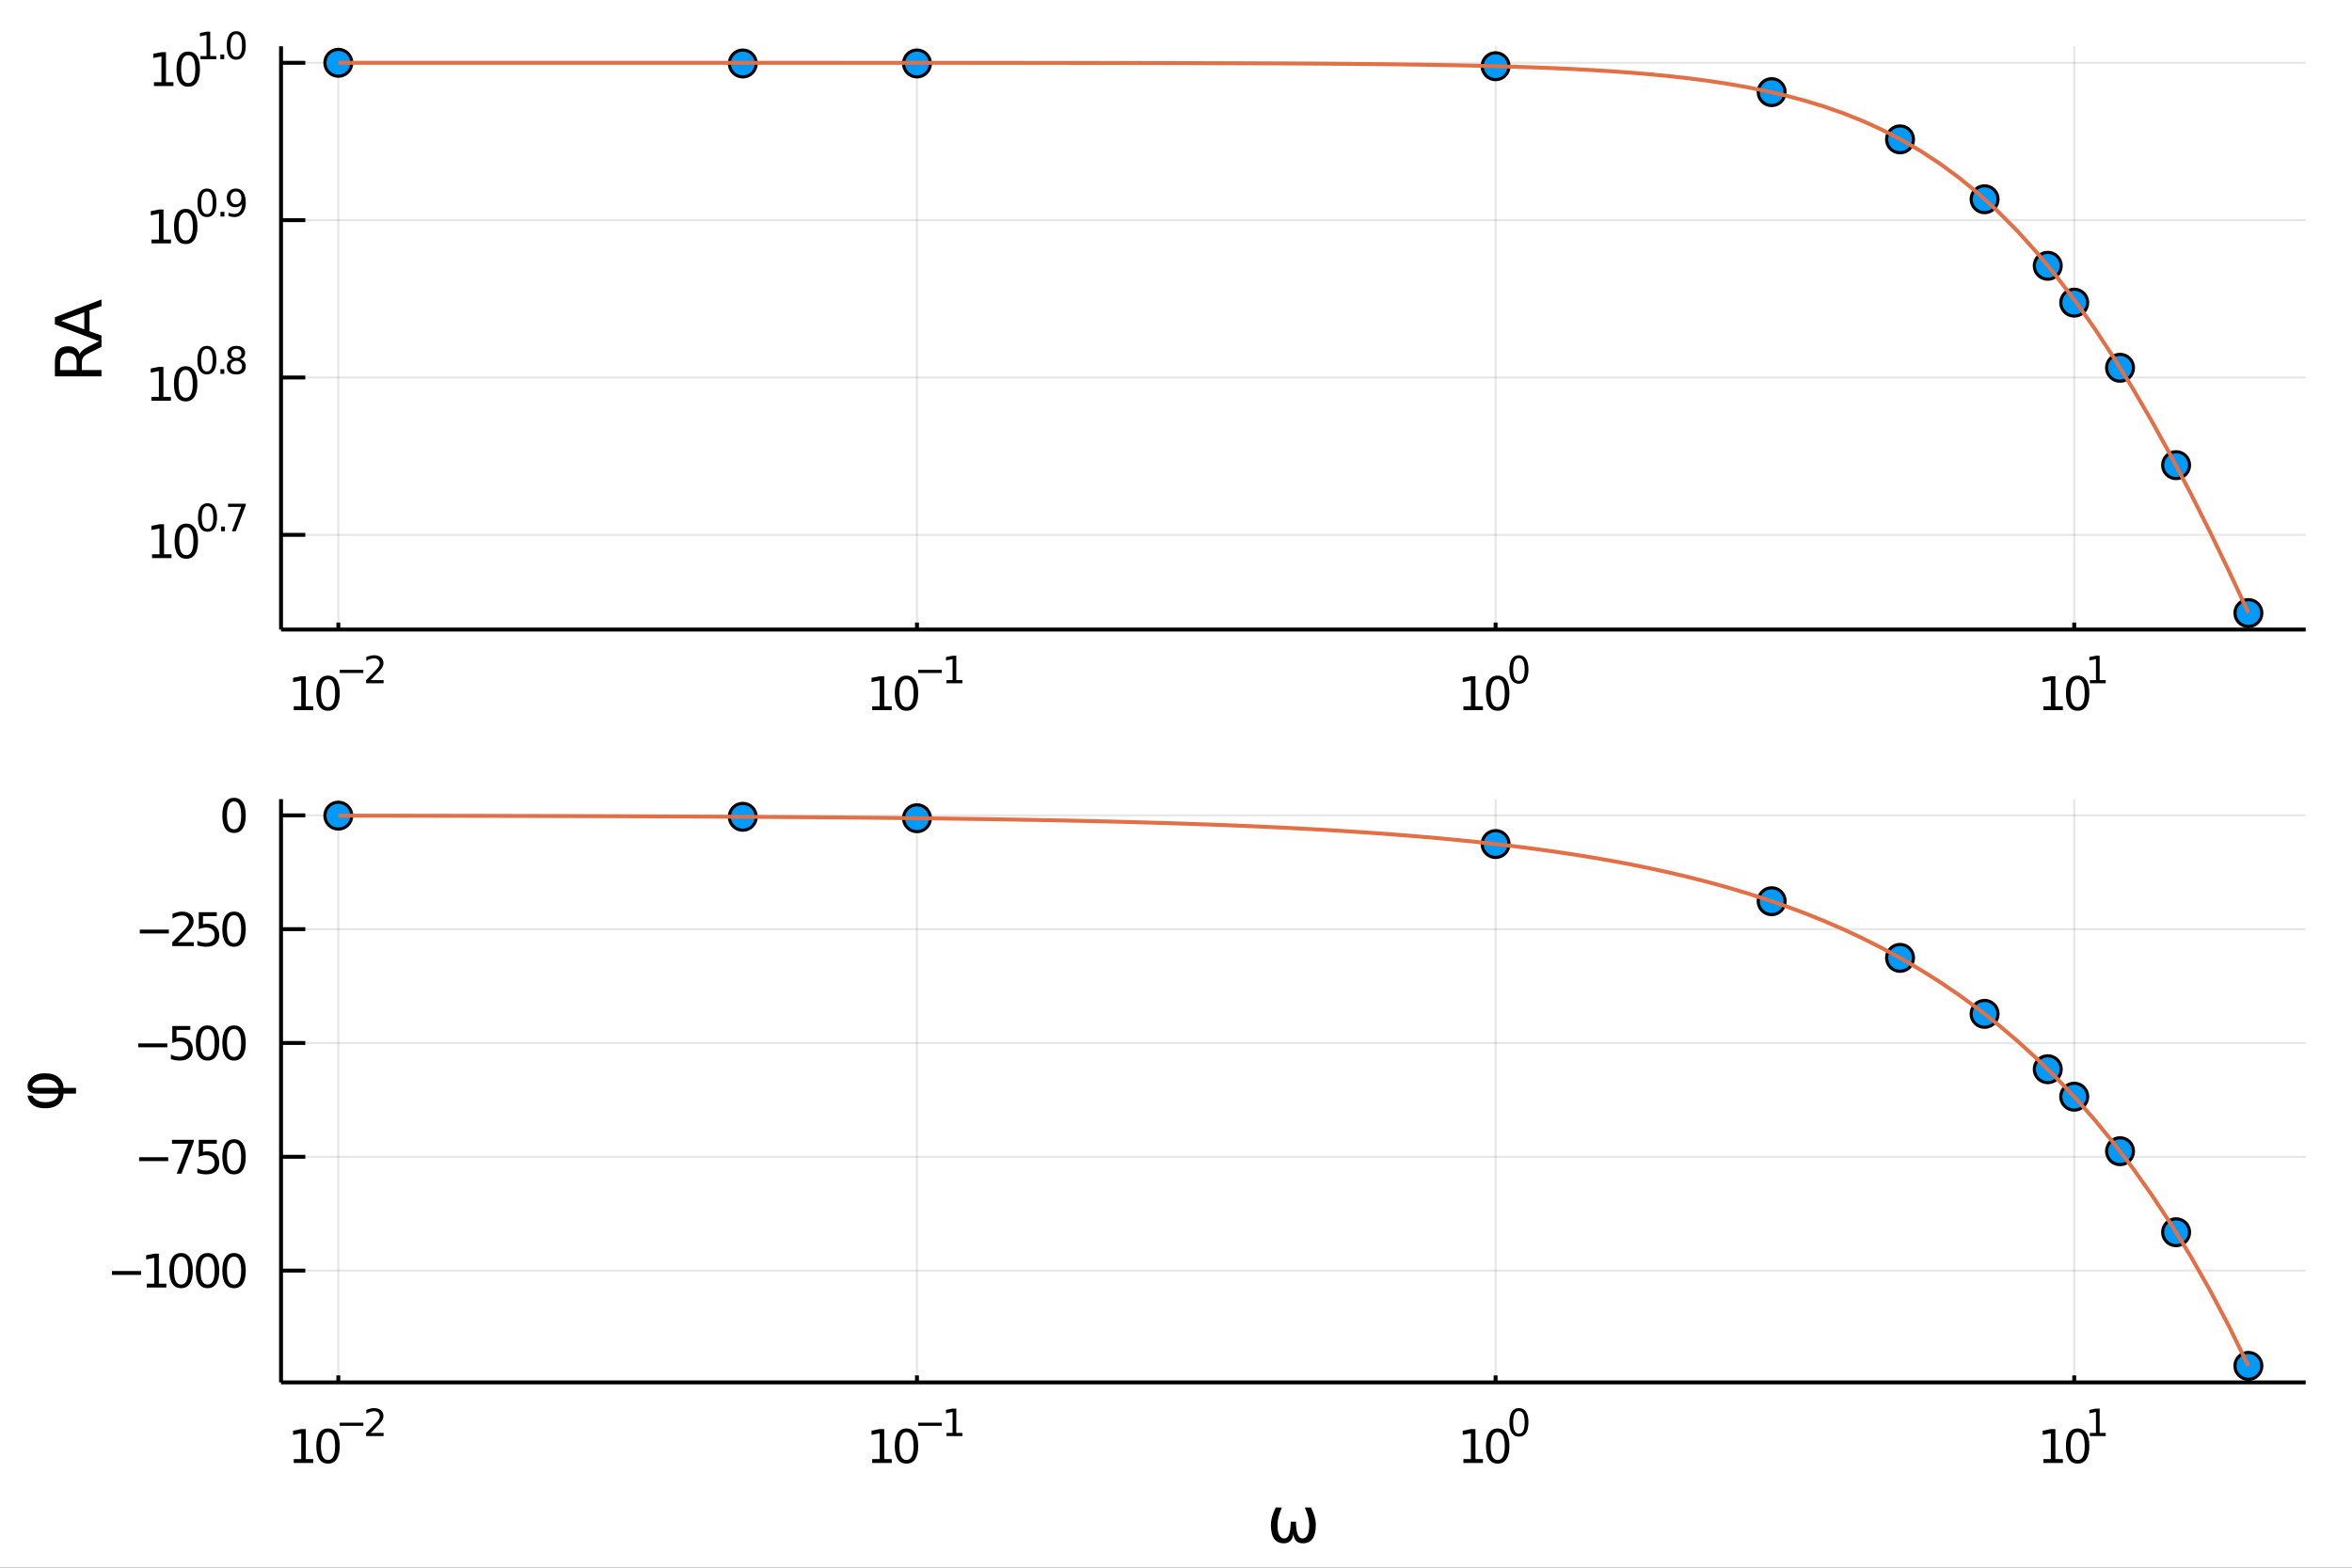 <?xml version="1.0" encoding="utf-8"?>
<svg xmlns="http://www.w3.org/2000/svg" xmlns:xlink="http://www.w3.org/1999/xlink" width="525" height="350" viewBox="0 0 2100 1400">
<rect x="0" y="0" width="2100" height="1400" fill="#333333" stroke="none"/>
<defs>
  <clipPath id="clip880">
    <rect x="0" y="0" width="2100" height="1400"/>
  </clipPath>
</defs>
<path clip-path="url(#clip880)" d="
M0 1400 L2100 1400 L2100 0 L0 0  Z
  " fill="#ffffff" fill-rule="evenodd" fill-opacity="1"/>
<defs>
  <clipPath id="clip881">
    <rect x="420" y="0" width="1471" height="1400"/>
  </clipPath>
</defs>
<path clip-path="url(#clip880)" d="
M250.919 562.214 L2058.66 562.214 L2058.66 41.339 L250.919 41.339  Z
  " fill="#ffffff" fill-rule="evenodd" fill-opacity="1"/>
<defs>
  <clipPath id="clip882">
    <rect x="250" y="41" width="1809" height="522"/>
  </clipPath>
</defs>
<polyline clip-path="url(#clip882)" style="stroke:#000000; stroke-width:1.75; stroke-opacity:0.1; fill:none" points="
  302.081,562.214 302.081,41.339 
  "/>
<polyline clip-path="url(#clip882)" style="stroke:#000000; stroke-width:1.75; stroke-opacity:0.1; fill:none" points="
  818.713,562.214 818.713,41.339 
  "/>
<polyline clip-path="url(#clip882)" style="stroke:#000000; stroke-width:1.75; stroke-opacity:0.1; fill:none" points="
  1335.35,562.214 1335.35,41.339 
  "/>
<polyline clip-path="url(#clip882)" style="stroke:#000000; stroke-width:1.75; stroke-opacity:0.1; fill:none" points="
  1851.98,562.214 1851.98,41.339 
  "/>
<polyline clip-path="url(#clip880)" style="stroke:#000000; stroke-width:3.5; stroke-opacity:1; fill:none" points="
  250.919,562.214 2058.66,562.214 
  "/>
<polyline clip-path="url(#clip880)" style="stroke:#000000; stroke-width:3.5; stroke-opacity:1; fill:none" points="
  302.081,562.214 302.081,555.964 
  "/>
<polyline clip-path="url(#clip880)" style="stroke:#000000; stroke-width:3.5; stroke-opacity:1; fill:none" points="
  818.713,562.214 818.713,555.964 
  "/>
<polyline clip-path="url(#clip880)" style="stroke:#000000; stroke-width:3.5; stroke-opacity:1; fill:none" points="
  1335.35,562.214 1335.35,555.964 
  "/>
<polyline clip-path="url(#clip880)" style="stroke:#000000; stroke-width:3.5; stroke-opacity:1; fill:none" points="
  1851.98,562.214 1851.98,555.964 
  "/>
<path clip-path="url(#clip880)" d="M 0 0 M262.263 630.702 L268.947 630.702 L268.947 607.632 L261.676 609.091 L261.676 605.364 L268.907 603.906 L272.998 603.906 L272.998 630.702 L279.682 630.702 L279.682 634.146 L262.263 634.146 L262.263 630.702 Z" fill="#000000" fill-rule="evenodd" fill-opacity="1" /><path clip-path="url(#clip880)" d="M 0 0 M292.868 606.599 Q289.708 606.599 288.108 609.719 Q286.528 612.818 286.528 619.056 Q286.528 625.274 288.108 628.393 Q289.708 631.492 292.868 631.492 Q296.048 631.492 297.628 628.393 Q299.228 625.274 299.228 619.056 Q299.228 612.818 297.628 609.719 Q296.048 606.599 292.868 606.599 M292.868 603.359 Q297.952 603.359 300.625 607.389 Q303.319 611.4 303.319 619.056 Q303.319 626.692 300.625 630.723 Q297.952 634.733 292.868 634.733 Q287.784 634.733 285.09 630.723 Q282.416 626.692 282.416 619.056 Q282.416 611.4 285.09 607.389 Q287.784 603.359 292.868 603.359 Z" fill="#000000" fill-rule="evenodd" fill-opacity="1" /><path clip-path="url(#clip880)" d="M 0 0 M303.319 598.197 L324.417 598.197 L324.417 600.995 L303.319 600.995 L303.319 598.197 Z" fill="#000000" fill-rule="evenodd" fill-opacity="1" /><path clip-path="url(#clip880)" d="M 0 0 M330.884 607.364 L342.486 607.364 L342.486 610.162 L326.885 610.162 L326.885 607.364 Q328.778 605.406 332.036 602.114 Q335.311 598.806 336.15 597.852 Q337.747 596.058 338.372 594.824 Q339.014 593.573 339.014 592.372 Q339.014 590.413 337.632 589.179 Q336.266 587.945 334.06 587.945 Q332.497 587.945 330.753 588.488 Q329.025 589.031 327.05 590.134 L327.05 586.776 Q329.058 585.97 330.802 585.559 Q332.546 585.147 333.995 585.147 Q337.813 585.147 340.084 587.056 Q342.355 588.965 342.355 592.158 Q342.355 593.672 341.779 595.038 Q341.219 596.387 339.722 598.23 Q339.31 598.708 337.105 600.995 Q334.9 603.266 330.884 607.364 Z" fill="#000000" fill-rule="evenodd" fill-opacity="1" /><path clip-path="url(#clip880)" d="M 0 0 M778.764 630.702 L785.448 630.702 L785.448 607.632 L778.176 609.091 L778.176 605.364 L785.407 603.906 L789.498 603.906 L789.498 630.702 L796.182 630.702 L796.182 634.146 L778.764 634.146 L778.764 630.702 Z" fill="#000000" fill-rule="evenodd" fill-opacity="1" /><path clip-path="url(#clip880)" d="M 0 0 M809.368 606.599 Q806.208 606.599 804.608 609.719 Q803.029 612.818 803.029 619.056 Q803.029 625.274 804.608 628.393 Q806.208 631.492 809.368 631.492 Q812.548 631.492 814.128 628.393 Q815.728 625.274 815.728 619.056 Q815.728 612.818 814.128 609.719 Q812.548 606.599 809.368 606.599 M809.368 603.359 Q814.452 603.359 817.126 607.389 Q819.82 611.4 819.82 619.056 Q819.82 626.692 817.126 630.723 Q814.452 634.733 809.368 634.733 Q804.284 634.733 801.59 630.723 Q798.917 626.692 798.917 619.056 Q798.917 611.4 801.59 607.389 Q804.284 603.359 809.368 603.359 Z" fill="#000000" fill-rule="evenodd" fill-opacity="1" /><path clip-path="url(#clip880)" d="M 0 0 M819.82 598.197 L840.917 598.197 L840.917 600.995 L819.82 600.995 L819.82 598.197 Z" fill="#000000" fill-rule="evenodd" fill-opacity="1" /><path clip-path="url(#clip880)" d="M 0 0 M845.097 607.364 L850.528 607.364 L850.528 588.62 L844.62 589.804 L844.62 586.776 L850.495 585.592 L853.819 585.592 L853.819 607.364 L859.25 607.364 L859.25 610.162 L845.097 610.162 L845.097 607.364 Z" fill="#000000" fill-rule="evenodd" fill-opacity="1" /><path clip-path="url(#clip880)" d="M 0 0 M1306.62 630.702 L1313.3 630.702 L1313.3 607.632 L1306.03 609.091 L1306.03 605.364 L1313.26 603.906 L1317.35 603.906 L1317.35 630.702 L1324.04 630.702 L1324.04 634.146 L1306.62 634.146 L1306.62 630.702 Z" fill="#000000" fill-rule="evenodd" fill-opacity="1" /><path clip-path="url(#clip880)" d="M 0 0 M1337.22 606.599 Q1334.06 606.599 1332.46 609.719 Q1330.88 612.818 1330.88 619.056 Q1330.88 625.274 1332.46 628.393 Q1334.06 631.492 1337.22 631.492 Q1340.4 631.492 1341.98 628.393 Q1343.58 625.274 1343.58 619.056 Q1343.58 612.818 1341.98 609.719 Q1340.4 606.599 1337.22 606.599 M1337.22 603.359 Q1342.31 603.359 1344.98 607.389 Q1347.68 611.4 1347.68 619.056 Q1347.68 626.692 1344.98 630.723 Q1342.31 634.733 1337.22 634.733 Q1332.14 634.733 1329.45 630.723 Q1326.77 626.692 1326.77 619.056 Q1326.77 611.4 1329.45 607.389 Q1332.14 603.359 1337.22 603.359 Z" fill="#000000" fill-rule="evenodd" fill-opacity="1" /><path clip-path="url(#clip880)" d="M 0 0 M1356.17 587.78 Q1353.6 587.78 1352.3 590.315 Q1351.02 592.833 1351.02 597.901 Q1351.02 602.953 1352.3 605.488 Q1353.6 608.006 1356.17 608.006 Q1358.75 608.006 1360.03 605.488 Q1361.33 602.953 1361.33 597.901 Q1361.33 592.833 1360.03 590.315 Q1358.75 587.78 1356.17 587.78 M1356.17 585.147 Q1360.3 585.147 1362.47 588.422 Q1364.66 591.681 1364.66 597.901 Q1364.66 604.105 1362.47 607.38 Q1360.3 610.639 1356.17 610.639 Q1352.04 610.639 1349.85 607.38 Q1347.68 604.105 1347.68 597.901 Q1347.68 591.681 1349.85 588.422 Q1352.04 585.147 1356.17 585.147 Z" fill="#000000" fill-rule="evenodd" fill-opacity="1" /><path clip-path="url(#clip880)" d="M 0 0 M1824.43 630.702 L1831.11 630.702 L1831.11 607.632 L1823.84 609.091 L1823.84 605.364 L1831.07 603.906 L1835.16 603.906 L1835.16 630.702 L1841.85 630.702 L1841.85 634.146 L1824.43 634.146 L1824.43 630.702 Z" fill="#000000" fill-rule="evenodd" fill-opacity="1" /><path clip-path="url(#clip880)" d="M 0 0 M1855.03 606.599 Q1851.87 606.599 1850.27 609.719 Q1848.69 612.818 1848.69 619.056 Q1848.69 625.274 1850.27 628.393 Q1851.87 631.492 1855.03 631.492 Q1858.21 631.492 1859.79 628.393 Q1861.39 625.274 1861.39 619.056 Q1861.39 612.818 1859.79 609.719 Q1858.21 606.599 1855.03 606.599 M1855.03 603.359 Q1860.12 603.359 1862.79 607.389 Q1865.48 611.4 1865.48 619.056 Q1865.48 626.692 1862.79 630.723 Q1860.12 634.733 1855.03 634.733 Q1849.95 634.733 1847.25 630.723 Q1844.58 626.692 1844.58 619.056 Q1844.58 611.4 1847.25 607.389 Q1849.95 603.359 1855.03 603.359 Z" fill="#000000" fill-rule="evenodd" fill-opacity="1" /><path clip-path="url(#clip880)" d="M 0 0 M1865.96 607.364 L1871.39 607.364 L1871.39 588.62 L1865.48 589.804 L1865.48 586.776 L1871.36 585.592 L1874.68 585.592 L1874.68 607.364 L1880.11 607.364 L1880.11 610.162 L1865.96 610.162 L1865.96 607.364 Z" fill="#000000" fill-rule="evenodd" fill-opacity="1" /><polyline clip-path="url(#clip882)" style="stroke:#000000; stroke-width:1.75; stroke-opacity:0.1; fill:none" points="
  250.919,477.644 2058.66,477.644 
  "/>
<polyline clip-path="url(#clip882)" style="stroke:#000000; stroke-width:1.75; stroke-opacity:0.1; fill:none" points="
  250.919,337.123 2058.66,337.123 
  "/>
<polyline clip-path="url(#clip882)" style="stroke:#000000; stroke-width:1.75; stroke-opacity:0.1; fill:none" points="
  250.919,196.602 2058.66,196.602 
  "/>
<polyline clip-path="url(#clip882)" style="stroke:#000000; stroke-width:1.75; stroke-opacity:0.1; fill:none" points="
  250.919,56.08 2058.66,56.08 
  "/>
<polyline clip-path="url(#clip880)" style="stroke:#000000; stroke-width:3.5; stroke-opacity:1; fill:none" points="
  250.919,562.214 250.919,41.339 
  "/>
<polyline clip-path="url(#clip880)" style="stroke:#000000; stroke-width:3.5; stroke-opacity:1; fill:none" points="
  250.919,477.644 272.611,477.644 
  "/>
<polyline clip-path="url(#clip880)" style="stroke:#000000; stroke-width:3.5; stroke-opacity:1; fill:none" points="
  250.919,337.123 272.611,337.123 
  "/>
<polyline clip-path="url(#clip880)" style="stroke:#000000; stroke-width:3.5; stroke-opacity:1; fill:none" points="
  250.919,196.602 272.611,196.602 
  "/>
<polyline clip-path="url(#clip880)" style="stroke:#000000; stroke-width:3.5; stroke-opacity:1; fill:none" points="
  250.919,56.08 272.611,56.08 
  "/>
<path clip-path="url(#clip880)" d="M 0 0 M135.74 494.962 L142.424 494.962 L142.424 471.893 L135.152 473.351 L135.152 469.624 L142.383 468.166 L146.474 468.166 L146.474 494.962 L153.158 494.962 L153.158 498.406 L135.74 498.406 L135.74 494.962 Z" fill="#000000" fill-rule="evenodd" fill-opacity="1" /><path clip-path="url(#clip880)" d="M 0 0 M166.344 470.86 Q163.184 470.86 161.584 473.979 Q160.004 477.078 160.004 483.316 Q160.004 489.534 161.584 492.653 Q163.184 495.752 166.344 495.752 Q169.524 495.752 171.104 492.653 Q172.704 489.534 172.704 483.316 Q172.704 477.078 171.104 473.979 Q169.524 470.86 166.344 470.86 M166.344 467.619 Q171.428 467.619 174.102 471.65 Q176.795 475.66 176.795 483.316 Q176.795 490.952 174.102 494.983 Q171.428 498.993 166.344 498.993 Q161.26 498.993 158.566 494.983 Q155.893 490.952 155.893 483.316 Q155.893 475.66 158.566 471.65 Q161.26 467.619 166.344 467.619 Z" fill="#000000" fill-rule="evenodd" fill-opacity="1" /><path clip-path="url(#clip880)" d="M 0 0 M185.287 452.04 Q182.72 452.04 181.42 454.575 Q180.136 457.093 180.136 462.161 Q180.136 467.214 181.42 469.748 Q182.72 472.266 185.287 472.266 Q187.871 472.266 189.154 469.748 Q190.455 467.214 190.455 462.161 Q190.455 457.093 189.154 454.575 Q187.871 452.04 185.287 452.04 M185.287 449.407 Q189.418 449.407 191.59 452.682 Q193.779 455.941 193.779 462.161 Q193.779 468.366 191.59 471.64 Q189.418 474.899 185.287 474.899 Q181.156 474.899 178.968 471.64 Q176.795 468.366 176.795 462.161 Q176.795 455.941 178.968 452.682 Q181.156 449.407 185.287 449.407 Z" fill="#000000" fill-rule="evenodd" fill-opacity="1" /><path clip-path="url(#clip880)" d="M 0 0 M197.383 470.242 L200.855 470.242 L200.855 474.422 L197.383 474.422 L197.383 470.242 Z" fill="#000000" fill-rule="evenodd" fill-opacity="1" /><path clip-path="url(#clip880)" d="M 0 0 M203.62 449.852 L219.419 449.852 L219.419 451.267 L210.499 474.422 L207.027 474.422 L215.42 452.649 L203.62 452.649 L203.62 449.852 Z" fill="#000000" fill-rule="evenodd" fill-opacity="1" /><path clip-path="url(#clip880)" d="M 0 0 M135.164 354.441 L141.848 354.441 L141.848 331.371 L134.576 332.83 L134.576 329.103 L141.807 327.644 L145.898 327.644 L145.898 354.441 L152.582 354.441 L152.582 357.884 L135.164 357.884 L135.164 354.441 Z" fill="#000000" fill-rule="evenodd" fill-opacity="1" /><path clip-path="url(#clip880)" d="M 0 0 M165.768 330.338 Q162.608 330.338 161.008 333.458 Q159.428 336.556 159.428 342.795 Q159.428 349.013 161.008 352.132 Q162.608 355.231 165.768 355.231 Q168.948 355.231 170.528 352.132 Q172.128 349.013 172.128 342.795 Q172.128 336.556 170.528 333.458 Q168.948 330.338 165.768 330.338 M165.768 327.098 Q170.852 327.098 173.526 331.128 Q176.219 335.139 176.219 342.795 Q176.219 350.431 173.526 354.461 Q170.852 358.472 165.768 358.472 Q160.684 358.472 157.99 354.461 Q155.317 350.431 155.317 342.795 Q155.317 335.139 157.99 331.128 Q160.684 327.098 165.768 327.098 Z" fill="#000000" fill-rule="evenodd" fill-opacity="1" /><path clip-path="url(#clip880)" d="M 0 0 M184.711 311.519 Q182.144 311.519 180.844 314.053 Q179.56 316.571 179.56 321.64 Q179.56 326.692 180.844 329.227 Q182.144 331.745 184.711 331.745 Q187.295 331.745 188.579 329.227 Q189.879 326.692 189.879 321.64 Q189.879 316.571 188.579 314.053 Q187.295 311.519 184.711 311.519 M184.711 308.886 Q188.842 308.886 191.014 312.161 Q193.203 315.419 193.203 321.64 Q193.203 327.844 191.014 331.119 Q188.842 334.378 184.711 334.378 Q180.581 334.378 178.392 331.119 Q176.219 327.844 176.219 321.64 Q176.219 315.419 178.392 312.161 Q180.581 308.886 184.711 308.886 Z" fill="#000000" fill-rule="evenodd" fill-opacity="1" /><path clip-path="url(#clip880)" d="M 0 0 M196.807 329.72 L200.279 329.72 L200.279 333.9 L196.807 333.9 L196.807 329.72 Z" fill="#000000" fill-rule="evenodd" fill-opacity="1" /><path clip-path="url(#clip880)" d="M 0 0 M210.993 322.233 Q208.623 322.233 207.257 323.5 Q205.908 324.767 205.908 326.989 Q205.908 329.21 207.257 330.477 Q208.623 331.745 210.993 331.745 Q213.362 331.745 214.728 330.477 Q216.094 329.194 216.094 326.989 Q216.094 324.767 214.728 323.5 Q213.379 322.233 210.993 322.233 M207.668 320.817 Q205.529 320.291 204.328 318.826 Q203.143 317.361 203.143 315.255 Q203.143 312.309 205.233 310.598 Q207.339 308.886 210.993 308.886 Q214.663 308.886 216.753 310.598 Q218.843 312.309 218.843 315.255 Q218.843 317.361 217.641 318.826 Q216.456 320.291 214.333 320.817 Q216.736 321.377 218.069 323.006 Q219.419 324.635 219.419 326.989 Q219.419 330.56 217.23 332.469 Q215.057 334.378 210.993 334.378 Q206.928 334.378 204.739 332.469 Q202.567 330.56 202.567 326.989 Q202.567 324.635 203.916 323.006 Q205.266 321.377 207.668 320.817 M206.451 315.568 Q206.451 317.476 207.635 318.546 Q208.837 319.616 210.993 319.616 Q213.132 319.616 214.333 318.546 Q215.551 317.476 215.551 315.568 Q215.551 313.659 214.333 312.589 Q213.132 311.519 210.993 311.519 Q208.837 311.519 207.635 312.589 Q206.451 313.659 206.451 315.568 Z" fill="#000000" fill-rule="evenodd" fill-opacity="1" /><path clip-path="url(#clip880)" d="M 0 0 M135.229 213.92 L141.913 213.92 L141.913 190.85 L134.642 192.308 L134.642 188.582 L141.873 187.123 L145.964 187.123 L145.964 213.92 L152.648 213.92 L152.648 217.363 L135.229 217.363 L135.229 213.92 Z" fill="#000000" fill-rule="evenodd" fill-opacity="1" /><path clip-path="url(#clip880)" d="M 0 0 M165.834 189.817 Q162.674 189.817 161.074 192.936 Q159.494 196.035 159.494 202.274 Q159.494 208.492 161.074 211.611 Q162.674 214.71 165.834 214.71 Q169.014 214.71 170.594 211.611 Q172.194 208.492 172.194 202.274 Q172.194 196.035 170.594 192.936 Q169.014 189.817 165.834 189.817 M165.834 186.576 Q170.918 186.576 173.591 190.607 Q176.285 194.617 176.285 202.274 Q176.285 209.91 173.591 213.94 Q170.918 217.951 165.834 217.951 Q160.75 217.951 158.056 213.94 Q155.383 209.91 155.383 202.274 Q155.383 194.617 158.056 190.607 Q160.75 186.576 165.834 186.576 Z" fill="#000000" fill-rule="evenodd" fill-opacity="1" /><path clip-path="url(#clip880)" d="M 0 0 M184.777 170.998 Q182.21 170.998 180.91 173.532 Q179.626 176.05 179.626 181.119 Q179.626 186.171 180.91 188.705 Q182.21 191.223 184.777 191.223 Q187.361 191.223 188.644 188.705 Q189.944 186.171 189.944 181.119 Q189.944 176.05 188.644 173.532 Q187.361 170.998 184.777 170.998 M184.777 168.365 Q188.908 168.365 191.08 171.64 Q193.269 174.898 193.269 181.119 Q193.269 187.323 191.08 190.598 Q188.908 193.856 184.777 193.856 Q180.646 193.856 178.458 190.598 Q176.285 187.323 176.285 181.119 Q176.285 174.898 178.458 171.64 Q180.646 168.365 184.777 168.365 Z" fill="#000000" fill-rule="evenodd" fill-opacity="1" /><path clip-path="url(#clip880)" d="M 0 0 M196.873 189.199 L200.345 189.199 L200.345 193.379 L196.873 193.379 L196.873 189.199 Z" fill="#000000" fill-rule="evenodd" fill-opacity="1" /><path clip-path="url(#clip880)" d="M 0 0 M204.048 192.869 L204.048 189.841 Q205.299 190.433 206.582 190.746 Q207.866 191.059 209.1 191.059 Q212.391 191.059 214.119 188.854 Q215.864 186.632 216.111 182.123 Q215.156 183.538 213.692 184.295 Q212.227 185.052 210.45 185.052 Q206.763 185.052 204.607 182.83 Q202.468 180.592 202.468 176.725 Q202.468 172.94 204.706 170.652 Q206.944 168.365 210.664 168.365 Q214.926 168.365 217.164 171.64 Q219.419 174.898 219.419 181.119 Q219.419 186.928 216.654 190.4 Q213.906 193.856 209.248 193.856 Q207.998 193.856 206.714 193.61 Q205.43 193.363 204.048 192.869 M210.664 182.452 Q212.902 182.452 214.202 180.921 Q215.518 179.391 215.518 176.725 Q215.518 174.075 214.202 172.545 Q212.902 170.998 210.664 170.998 Q208.425 170.998 207.109 172.545 Q205.809 174.075 205.809 176.725 Q205.809 179.391 207.109 180.921 Q208.425 182.452 210.664 182.452 Z" fill="#000000" fill-rule="evenodd" fill-opacity="1" /><path clip-path="url(#clip880)" d="M 0 0 M137.451 73.399 L144.135 73.399 L144.135 50.329 L136.864 51.787 L136.864 48.06 L144.095 46.602 L148.186 46.602 L148.186 73.399 L154.87 73.399 L154.87 76.842 L137.451 76.842 L137.451 73.399 Z" fill="#000000" fill-rule="evenodd" fill-opacity="1" /><path clip-path="url(#clip880)" d="M 0 0 M168.056 49.296 Q164.896 49.296 163.296 52.415 Q161.716 55.514 161.716 61.752 Q161.716 67.971 163.296 71.09 Q164.896 74.189 168.056 74.189 Q171.236 74.189 172.815 71.09 Q174.416 67.971 174.416 61.752 Q174.416 55.514 172.815 52.415 Q171.236 49.296 168.056 49.296 M168.056 46.055 Q173.139 46.055 175.813 50.086 Q178.507 54.096 178.507 61.752 Q178.507 69.388 175.813 73.419 Q173.139 77.429 168.056 77.429 Q162.972 77.429 160.278 73.419 Q157.604 69.388 157.604 61.752 Q157.604 54.096 160.278 50.086 Q162.972 46.055 168.056 46.055 Z" fill="#000000" fill-rule="evenodd" fill-opacity="1" /><path clip-path="url(#clip880)" d="M 0 0 M178.984 50.06 L184.415 50.06 L184.415 31.316 L178.507 32.501 L178.507 29.473 L184.382 28.288 L187.706 28.288 L187.706 50.06 L193.137 50.06 L193.137 52.858 L178.984 52.858 L178.984 50.06 Z" fill="#000000" fill-rule="evenodd" fill-opacity="1" /><path clip-path="url(#clip880)" d="M 0 0 M196.741 48.678 L200.213 48.678 L200.213 52.858 L196.741 52.858 L196.741 48.678 Z" fill="#000000" fill-rule="evenodd" fill-opacity="1" /><path clip-path="url(#clip880)" d="M 0 0 M210.927 30.477 Q208.36 30.477 207.059 33.011 Q205.776 35.529 205.776 40.598 Q205.776 45.65 207.059 48.184 Q208.36 50.702 210.927 50.702 Q213.511 50.702 214.794 48.184 Q216.094 45.65 216.094 40.598 Q216.094 35.529 214.794 33.011 Q213.511 30.477 210.927 30.477 M210.927 27.844 Q215.057 27.844 217.23 31.119 Q219.419 34.377 219.419 40.598 Q219.419 46.802 217.23 50.077 Q215.057 53.335 210.927 53.335 Q206.796 53.335 204.607 50.077 Q202.435 46.802 202.435 40.598 Q202.435 34.377 204.607 31.119 Q206.796 27.844 210.927 27.844 Z" fill="#000000" fill-rule="evenodd" fill-opacity="1" /><path clip-path="url(#clip880)" d="M 0 0 M71.107 316.37 Q71.72 314.56 73.725 312.861 Q75.73 311.134 79.239 309.407 L90.602 303.698 L90.602 309.742 L79.936 315.061 Q75.758 317.122 74.394 319.071 Q73.029 320.993 73.029 324.335 L73.029 330.462 L90.602 330.462 L90.602 336.088 L49.022 336.088 L49.022 323.388 Q49.022 316.258 52.002 312.749 Q54.982 309.24 60.998 309.24 Q64.924 309.24 67.514 311.078 Q70.105 312.889 71.107 316.37 M53.645 330.462 L68.406 330.462 L68.406 323.388 Q68.406 319.322 66.54 317.261 Q64.646 315.172 60.998 315.172 Q57.349 315.172 55.511 317.261 Q53.645 319.322 53.645 323.388 L53.645 330.462 Z" fill="#000000" fill-rule="evenodd" fill-opacity="1" /><path clip-path="url(#clip880)" d="M 0 0 M54.564 286.515 L75.257 294.146 L75.257 278.856 L54.564 286.515 M49.022 289.69 L49.022 283.312 L90.602 267.465 L90.602 273.314 L79.936 277.101 L79.936 295.844 L90.602 299.632 L90.602 305.564 L49.022 289.69 Z" fill="#000000" fill-rule="evenodd" fill-opacity="1" /><circle clip-path="url(#clip882)" cx="302.081" cy="56.08" r="12" fill="#009af9" fill-rule="evenodd" fill-opacity="1" stroke="#000000" stroke-opacity="1" stroke-width="2.8"/>
<circle clip-path="url(#clip882)" cx="663.191" cy="56.691" r="12" fill="#009af9" fill-rule="evenodd" fill-opacity="1" stroke="#000000" stroke-opacity="1" stroke-width="2.8"/>
<circle clip-path="url(#clip882)" cx="818.713" cy="56.691" r="12" fill="#009af9" fill-rule="evenodd" fill-opacity="1" stroke="#000000" stroke-opacity="1" stroke-width="2.8"/>
<circle clip-path="url(#clip882)" cx="1335.35" cy="59.139" r="12" fill="#009af9" fill-rule="evenodd" fill-opacity="1" stroke="#000000" stroke-opacity="1" stroke-width="2.8"/>
<circle clip-path="url(#clip882)" cx="1581.84" cy="82.266" r="12" fill="#009af9" fill-rule="evenodd" fill-opacity="1" stroke="#000000" stroke-opacity="1" stroke-width="2.8"/>
<circle clip-path="url(#clip882)" cx="1696.46" cy="124.461" r="12" fill="#009af9" fill-rule="evenodd" fill-opacity="1" stroke="#000000" stroke-opacity="1" stroke-width="2.8"/>
<circle clip-path="url(#clip882)" cx="1771.95" cy="177.935" r="12" fill="#009af9" fill-rule="evenodd" fill-opacity="1" stroke="#000000" stroke-opacity="1" stroke-width="2.8"/>
<circle clip-path="url(#clip882)" cx="1828.34" cy="237.368" r="12" fill="#009af9" fill-rule="evenodd" fill-opacity="1" stroke="#000000" stroke-opacity="1" stroke-width="2.8"/>
<circle clip-path="url(#clip882)" cx="1851.98" cy="270.273" r="12" fill="#009af9" fill-rule="evenodd" fill-opacity="1" stroke="#000000" stroke-opacity="1" stroke-width="2.8"/>
<circle clip-path="url(#clip882)" cx="1892.88" cy="328.439" r="12" fill="#009af9" fill-rule="evenodd" fill-opacity="1" stroke="#000000" stroke-opacity="1" stroke-width="2.8"/>
<circle clip-path="url(#clip882)" cx="1942.95" cy="415.403" r="12" fill="#009af9" fill-rule="evenodd" fill-opacity="1" stroke="#000000" stroke-opacity="1" stroke-width="2.8"/>
<circle clip-path="url(#clip882)" cx="2007.5" cy="547.473" r="12" fill="#009af9" fill-rule="evenodd" fill-opacity="1" stroke="#000000" stroke-opacity="1" stroke-width="2.8"/>
<polyline clip-path="url(#clip882)" style="stroke:#e26f46; stroke-width:3.5; stroke-opacity:1; fill:none" points="
  302.081,56.081 319.308,56.081 336.534,56.081 353.76,56.081 370.987,56.081 388.213,56.081 405.44,56.081 422.666,56.081 439.893,56.081 457.119,56.082 
  474.346,56.082 491.572,56.082 508.798,56.082 526.025,56.083 543.251,56.083 560.478,56.083 577.704,56.084 594.931,56.084 612.157,56.085 629.383,56.086 
  646.61,56.087 663.836,56.088 681.063,56.089 698.289,56.091 715.516,56.093 732.742,56.094 749.969,56.097 767.195,56.1 784.421,56.103 801.648,56.107 
  818.874,56.111 836.101,56.116 853.327,56.122 870.554,56.129 887.78,56.137 905.007,56.146 922.233,56.157 939.459,56.17 956.686,56.185 973.912,56.202 
  991.139,56.222 1008.37,56.246 1025.59,56.273 1042.82,56.305 1060.04,56.343 1077.27,56.386 1094.5,56.437 1111.72,56.496 1128.95,56.565 1146.18,56.645 
  1163.4,56.739 1180.63,56.848 1197.86,56.975 1215.08,57.123 1232.31,57.296 1249.54,57.497 1266.76,57.732 1283.99,58.005 1301.21,58.323 1318.44,58.694 
  1335.67,59.125 1352.89,59.628 1370.12,60.212 1387.35,60.893 1404.57,61.684 1421.8,62.605 1439.03,63.674 1456.25,64.916 1473.48,66.358 1490.71,68.031 
  1507.93,69.97 1525.16,72.216 1542.38,74.813 1559.61,77.814 1576.84,81.275 1594.06,85.263 1611.29,89.847 1628.52,95.107 1645.74,101.128 1662.97,108 
  1680.2,115.823 1697.42,124.698 1714.65,134.73 1731.88,146.025 1749.1,158.688 1766.33,172.818 1783.56,188.507 1800.78,205.837 1818.01,224.873 1835.23,245.665 
  1852.46,268.244 1869.69,292.621 1886.91,318.783 1904.14,346.699 1921.37,376.319 1938.59,407.575 1955.82,440.385 1973.05,474.657 1990.27,510.29 2007.5,547.181 
  
  "/>
<path clip-path="url(#clip880)" d="
M250.919 1234.53 L2058.66 1234.53 L2058.66 713.659 L250.919 713.659  Z
  " fill="#ffffff" fill-rule="evenodd" fill-opacity="1"/>
<defs>
  <clipPath id="clip883">
    <rect x="250" y="713" width="1809" height="522"/>
  </clipPath>
</defs>
<polyline clip-path="url(#clip883)" style="stroke:#000000; stroke-width:1.75; stroke-opacity:0.1; fill:none" points="
  302.081,1234.53 302.081,713.659 
  "/>
<polyline clip-path="url(#clip883)" style="stroke:#000000; stroke-width:1.75; stroke-opacity:0.1; fill:none" points="
  818.713,1234.53 818.713,713.659 
  "/>
<polyline clip-path="url(#clip883)" style="stroke:#000000; stroke-width:1.75; stroke-opacity:0.1; fill:none" points="
  1335.35,1234.53 1335.35,713.659 
  "/>
<polyline clip-path="url(#clip883)" style="stroke:#000000; stroke-width:1.75; stroke-opacity:0.1; fill:none" points="
  1851.98,1234.53 1851.98,713.659 
  "/>
<polyline clip-path="url(#clip880)" style="stroke:#000000; stroke-width:3.5; stroke-opacity:1; fill:none" points="
  250.919,1234.53 2058.66,1234.53 
  "/>
<polyline clip-path="url(#clip880)" style="stroke:#000000; stroke-width:3.5; stroke-opacity:1; fill:none" points="
  302.081,1234.53 302.081,1228.28 
  "/>
<polyline clip-path="url(#clip880)" style="stroke:#000000; stroke-width:3.5; stroke-opacity:1; fill:none" points="
  818.713,1234.53 818.713,1228.28 
  "/>
<polyline clip-path="url(#clip880)" style="stroke:#000000; stroke-width:3.5; stroke-opacity:1; fill:none" points="
  1335.35,1234.53 1335.35,1228.28 
  "/>
<polyline clip-path="url(#clip880)" style="stroke:#000000; stroke-width:3.5; stroke-opacity:1; fill:none" points="
  1851.98,1234.53 1851.98,1228.28 
  "/>
<path clip-path="url(#clip880)" d="M 0 0 M262.263 1303.02 L268.947 1303.02 L268.947 1279.95 L261.676 1281.41 L261.676 1277.68 L268.907 1276.23 L272.998 1276.23 L272.998 1303.02 L279.682 1303.02 L279.682 1306.47 L262.263 1306.47 L262.263 1303.02 Z" fill="#000000" fill-rule="evenodd" fill-opacity="1" /><path clip-path="url(#clip880)" d="M 0 0 M292.868 1278.92 Q289.708 1278.92 288.108 1282.04 Q286.528 1285.14 286.528 1291.38 Q286.528 1297.59 288.108 1300.71 Q289.708 1303.81 292.868 1303.81 Q296.048 1303.81 297.628 1300.71 Q299.228 1297.59 299.228 1291.38 Q299.228 1285.14 297.628 1282.04 Q296.048 1278.92 292.868 1278.92 M292.868 1275.68 Q297.952 1275.68 300.625 1279.71 Q303.319 1283.72 303.319 1291.38 Q303.319 1299.01 300.625 1303.04 Q297.952 1307.05 292.868 1307.05 Q287.784 1307.05 285.09 1303.04 Q282.416 1299.01 282.416 1291.38 Q282.416 1283.72 285.09 1279.71 Q287.784 1275.68 292.868 1275.68 Z" fill="#000000" fill-rule="evenodd" fill-opacity="1" /><path clip-path="url(#clip880)" d="M 0 0 M303.319 1270.52 L324.417 1270.52 L324.417 1273.32 L303.319 1273.32 L303.319 1270.52 Z" fill="#000000" fill-rule="evenodd" fill-opacity="1" /><path clip-path="url(#clip880)" d="M 0 0 M330.884 1279.68 L342.486 1279.68 L342.486 1282.48 L326.885 1282.48 L326.885 1279.68 Q328.778 1277.73 332.036 1274.43 Q335.311 1271.13 336.15 1270.17 Q337.747 1268.38 338.372 1267.14 Q339.014 1265.89 339.014 1264.69 Q339.014 1262.73 337.632 1261.5 Q336.266 1260.27 334.06 1260.27 Q332.497 1260.27 330.753 1260.81 Q329.025 1261.35 327.05 1262.45 L327.05 1259.1 Q329.058 1258.29 330.802 1257.88 Q332.546 1257.47 333.995 1257.47 Q337.813 1257.47 340.084 1259.38 Q342.355 1261.29 342.355 1264.48 Q342.355 1265.99 341.779 1267.36 Q341.219 1268.71 339.722 1270.55 Q339.31 1271.03 337.105 1273.32 Q334.9 1275.59 330.884 1279.68 Z" fill="#000000" fill-rule="evenodd" fill-opacity="1" /><path clip-path="url(#clip880)" d="M 0 0 M778.764 1303.02 L785.448 1303.02 L785.448 1279.95 L778.176 1281.41 L778.176 1277.68 L785.407 1276.23 L789.498 1276.23 L789.498 1303.02 L796.182 1303.02 L796.182 1306.47 L778.764 1306.47 L778.764 1303.02 Z" fill="#000000" fill-rule="evenodd" fill-opacity="1" /><path clip-path="url(#clip880)" d="M 0 0 M809.368 1278.92 Q806.208 1278.92 804.608 1282.04 Q803.029 1285.14 803.029 1291.38 Q803.029 1297.59 804.608 1300.71 Q806.208 1303.81 809.368 1303.81 Q812.548 1303.81 814.128 1300.71 Q815.728 1297.59 815.728 1291.38 Q815.728 1285.14 814.128 1282.04 Q812.548 1278.92 809.368 1278.92 M809.368 1275.68 Q814.452 1275.68 817.126 1279.71 Q819.82 1283.72 819.82 1291.38 Q819.82 1299.01 817.126 1303.04 Q814.452 1307.05 809.368 1307.05 Q804.284 1307.05 801.59 1303.04 Q798.917 1299.01 798.917 1291.38 Q798.917 1283.72 801.59 1279.71 Q804.284 1275.68 809.368 1275.68 Z" fill="#000000" fill-rule="evenodd" fill-opacity="1" /><path clip-path="url(#clip880)" d="M 0 0 M819.82 1270.52 L840.917 1270.52 L840.917 1273.32 L819.82 1273.32 L819.82 1270.52 Z" fill="#000000" fill-rule="evenodd" fill-opacity="1" /><path clip-path="url(#clip880)" d="M 0 0 M845.097 1279.68 L850.528 1279.68 L850.528 1260.94 L844.62 1262.12 L844.62 1259.1 L850.495 1257.91 L853.819 1257.91 L853.819 1279.68 L859.25 1279.68 L859.25 1282.48 L845.097 1282.48 L845.097 1279.68 Z" fill="#000000" fill-rule="evenodd" fill-opacity="1" /><path clip-path="url(#clip880)" d="M 0 0 M1306.62 1303.02 L1313.3 1303.02 L1313.3 1279.95 L1306.03 1281.41 L1306.03 1277.68 L1313.26 1276.23 L1317.35 1276.23 L1317.35 1303.02 L1324.04 1303.02 L1324.04 1306.47 L1306.62 1306.47 L1306.62 1303.02 Z" fill="#000000" fill-rule="evenodd" fill-opacity="1" /><path clip-path="url(#clip880)" d="M 0 0 M1337.22 1278.92 Q1334.06 1278.92 1332.46 1282.04 Q1330.88 1285.14 1330.88 1291.38 Q1330.88 1297.59 1332.46 1300.71 Q1334.06 1303.81 1337.22 1303.81 Q1340.4 1303.81 1341.98 1300.71 Q1343.58 1297.59 1343.58 1291.38 Q1343.58 1285.14 1341.98 1282.04 Q1340.4 1278.92 1337.22 1278.92 M1337.22 1275.68 Q1342.31 1275.68 1344.98 1279.71 Q1347.68 1283.72 1347.68 1291.38 Q1347.68 1299.01 1344.98 1303.04 Q1342.31 1307.05 1337.22 1307.05 Q1332.14 1307.05 1329.45 1303.04 Q1326.77 1299.01 1326.77 1291.38 Q1326.77 1283.72 1329.45 1279.71 Q1332.14 1275.68 1337.22 1275.68 Z" fill="#000000" fill-rule="evenodd" fill-opacity="1" /><path clip-path="url(#clip880)" d="M 0 0 M1356.17 1260.1 Q1353.6 1260.1 1352.3 1262.63 Q1351.02 1265.15 1351.02 1270.22 Q1351.02 1275.27 1352.3 1277.81 Q1353.6 1280.33 1356.17 1280.33 Q1358.75 1280.33 1360.03 1277.81 Q1361.33 1275.27 1361.33 1270.22 Q1361.33 1265.15 1360.03 1262.63 Q1358.75 1260.1 1356.17 1260.1 M1356.17 1257.47 Q1360.3 1257.47 1362.47 1260.74 Q1364.66 1264 1364.66 1270.22 Q1364.66 1276.43 1362.47 1279.7 Q1360.3 1282.96 1356.17 1282.96 Q1352.04 1282.96 1349.85 1279.7 Q1347.68 1276.43 1347.68 1270.22 Q1347.68 1264 1349.85 1260.74 Q1352.04 1257.47 1356.17 1257.47 Z" fill="#000000" fill-rule="evenodd" fill-opacity="1" /><path clip-path="url(#clip880)" d="M 0 0 M1824.43 1303.02 L1831.11 1303.02 L1831.11 1279.95 L1823.84 1281.41 L1823.84 1277.68 L1831.07 1276.23 L1835.16 1276.23 L1835.16 1303.02 L1841.85 1303.02 L1841.85 1306.47 L1824.43 1306.47 L1824.43 1303.02 Z" fill="#000000" fill-rule="evenodd" fill-opacity="1" /><path clip-path="url(#clip880)" d="M 0 0 M1855.03 1278.92 Q1851.87 1278.92 1850.27 1282.04 Q1848.69 1285.14 1848.69 1291.38 Q1848.69 1297.59 1850.27 1300.71 Q1851.87 1303.81 1855.03 1303.81 Q1858.21 1303.81 1859.79 1300.71 Q1861.39 1297.59 1861.39 1291.38 Q1861.39 1285.14 1859.79 1282.04 Q1858.21 1278.92 1855.03 1278.92 M1855.03 1275.68 Q1860.12 1275.68 1862.79 1279.71 Q1865.48 1283.72 1865.48 1291.38 Q1865.48 1299.01 1862.79 1303.04 Q1860.12 1307.05 1855.03 1307.05 Q1849.95 1307.05 1847.25 1303.04 Q1844.58 1299.01 1844.58 1291.38 Q1844.58 1283.72 1847.25 1279.71 Q1849.95 1275.68 1855.03 1275.68 Z" fill="#000000" fill-rule="evenodd" fill-opacity="1" /><path clip-path="url(#clip880)" d="M 0 0 M1865.96 1279.68 L1871.39 1279.68 L1871.39 1260.94 L1865.48 1262.12 L1865.48 1259.1 L1871.36 1257.91 L1874.68 1257.91 L1874.68 1279.68 L1880.11 1279.68 L1880.11 1282.48 L1865.96 1282.48 L1865.96 1279.68 Z" fill="#000000" fill-rule="evenodd" fill-opacity="1" /><path clip-path="url(#clip880)" d="M 0 0 M1146.3 1378.22 Q1134.74 1378.22 1134.74 1361.68 Q1134.74 1355.13 1139.05 1346.22 L1144.57 1346.22 Q1140.59 1355.13 1140.59 1361.82 Q1140.59 1373.88 1146.77 1373.88 Q1152.42 1373.88 1152.42 1358.89 L1157.16 1358.89 Q1157.16 1373.88 1162.81 1373.88 Q1168.99 1373.88 1168.99 1361.82 Q1168.99 1355.13 1165.01 1346.22 L1170.53 1346.22 Q1174.84 1355.13 1174.84 1361.68 Q1174.84 1378.22 1163.28 1378.22 Q1155.71 1378.22 1154.79 1369.89 Q1153.65 1378.22 1146.3 1378.22 Z" fill="#000000" fill-rule="evenodd" fill-opacity="1" /><polyline clip-path="url(#clip883)" style="stroke:#000000; stroke-width:1.75; stroke-opacity:0.1; fill:none" points="
  250.919,1134.68 2058.66,1134.68 
  "/>
<polyline clip-path="url(#clip883)" style="stroke:#000000; stroke-width:1.75; stroke-opacity:0.1; fill:none" points="
  250.919,1033.05 2058.66,1033.05 
  "/>
<polyline clip-path="url(#clip883)" style="stroke:#000000; stroke-width:1.75; stroke-opacity:0.1; fill:none" points="
  250.919,931.414 2058.66,931.414 
  "/>
<polyline clip-path="url(#clip883)" style="stroke:#000000; stroke-width:1.75; stroke-opacity:0.1; fill:none" points="
  250.919,829.779 2058.66,829.779 
  "/>
<polyline clip-path="url(#clip883)" style="stroke:#000000; stroke-width:1.75; stroke-opacity:0.1; fill:none" points="
  250.919,728.144 2058.66,728.144 
  "/>
<polyline clip-path="url(#clip880)" style="stroke:#000000; stroke-width:3.5; stroke-opacity:1; fill:none" points="
  250.919,1234.53 250.919,713.659 
  "/>
<polyline clip-path="url(#clip880)" style="stroke:#000000; stroke-width:3.5; stroke-opacity:1; fill:none" points="
  250.919,1134.68 272.611,1134.68 
  "/>
<polyline clip-path="url(#clip880)" style="stroke:#000000; stroke-width:3.5; stroke-opacity:1; fill:none" points="
  250.919,1033.05 272.611,1033.05 
  "/>
<polyline clip-path="url(#clip880)" style="stroke:#000000; stroke-width:3.5; stroke-opacity:1; fill:none" points="
  250.919,931.414 272.611,931.414 
  "/>
<polyline clip-path="url(#clip880)" style="stroke:#000000; stroke-width:3.5; stroke-opacity:1; fill:none" points="
  250.919,829.779 272.611,829.779 
  "/>
<polyline clip-path="url(#clip880)" style="stroke:#000000; stroke-width:3.5; stroke-opacity:1; fill:none" points="
  250.919,728.144 272.611,728.144 
  "/>
<path clip-path="url(#clip880)" d="M 0 0 M99.978 1135.08 L125.944 1135.08 L125.944 1138.52 L99.978 1138.52 L99.978 1135.08 Z" fill="#000000" fill-rule="evenodd" fill-opacity="1" /><path clip-path="url(#clip880)" d="M 0 0 M131.089 1146.36 L137.773 1146.36 L137.773 1123.29 L130.501 1124.75 L130.501 1121.02 L137.732 1119.56 L141.823 1119.56 L141.823 1146.36 L148.507 1146.36 L148.507 1149.8 L131.089 1149.8 L131.089 1146.36 Z" fill="#000000" fill-rule="evenodd" fill-opacity="1" /><path clip-path="url(#clip880)" d="M 0 0 M161.693 1122.26 Q158.533 1122.26 156.933 1125.38 Q155.353 1128.48 155.353 1134.71 Q155.353 1140.93 156.933 1144.05 Q158.533 1147.15 161.693 1147.15 Q164.873 1147.15 166.453 1144.05 Q168.053 1140.93 168.053 1134.71 Q168.053 1128.48 166.453 1125.38 Q164.873 1122.26 161.693 1122.26 M161.693 1119.02 Q166.777 1119.02 169.451 1123.05 Q172.144 1127.06 172.144 1134.71 Q172.144 1142.35 169.451 1146.38 Q166.777 1150.39 161.693 1150.39 Q156.609 1150.39 153.915 1146.38 Q151.242 1142.35 151.242 1134.71 Q151.242 1127.06 153.915 1123.05 Q156.609 1119.02 161.693 1119.02 Z" fill="#000000" fill-rule="evenodd" fill-opacity="1" /><path clip-path="url(#clip880)" d="M 0 0 M185.33 1122.26 Q182.17 1122.26 180.57 1125.38 Q178.991 1128.48 178.991 1134.71 Q178.991 1140.93 180.57 1144.05 Q182.17 1147.15 185.33 1147.15 Q188.51 1147.15 190.09 1144.05 Q191.69 1140.93 191.69 1134.71 Q191.69 1128.48 190.09 1125.38 Q188.51 1122.26 185.33 1122.26 M185.33 1119.02 Q190.414 1119.02 193.088 1123.05 Q195.782 1127.06 195.782 1134.71 Q195.782 1142.35 193.088 1146.38 Q190.414 1150.39 185.33 1150.39 Q180.246 1150.39 177.552 1146.38 Q174.879 1142.35 174.879 1134.71 Q174.879 1127.06 177.552 1123.05 Q180.246 1119.02 185.33 1119.02 Z" fill="#000000" fill-rule="evenodd" fill-opacity="1" /><path clip-path="url(#clip880)" d="M 0 0 M208.967 1122.26 Q205.808 1122.26 204.207 1125.38 Q202.628 1128.48 202.628 1134.71 Q202.628 1140.93 204.207 1144.05 Q205.808 1147.15 208.967 1147.15 Q212.147 1147.15 213.727 1144.05 Q215.327 1140.93 215.327 1134.71 Q215.327 1128.48 213.727 1125.38 Q212.147 1122.26 208.967 1122.26 M208.967 1119.02 Q214.051 1119.02 216.725 1123.05 Q219.419 1127.06 219.419 1134.71 Q219.419 1142.35 216.725 1146.38 Q214.051 1150.39 208.967 1150.39 Q203.883 1150.39 201.189 1146.38 Q198.516 1142.35 198.516 1134.71 Q198.516 1127.06 201.189 1123.05 Q203.883 1119.02 208.967 1119.02 Z" fill="#000000" fill-rule="evenodd" fill-opacity="1" /><path clip-path="url(#clip880)" d="M 0 0 M124.202 1033.44 L150.168 1033.44 L150.168 1036.89 L124.202 1036.89 L124.202 1033.44 Z" fill="#000000" fill-rule="evenodd" fill-opacity="1" /><path clip-path="url(#clip880)" d="M 0 0 M153.571 1017.93 L173.015 1017.93 L173.015 1019.67 L162.037 1048.17 L157.764 1048.17 L168.094 1021.37 L153.571 1021.37 L153.571 1017.93 Z" fill="#000000" fill-rule="evenodd" fill-opacity="1" /><path clip-path="url(#clip880)" d="M 0 0 M177.492 1017.93 L193.554 1017.93 L193.554 1021.37 L181.239 1021.37 L181.239 1028.79 Q182.13 1028.48 183.021 1028.34 Q183.912 1028.18 184.804 1028.18 Q189.867 1028.18 192.824 1030.95 Q195.782 1033.73 195.782 1038.47 Q195.782 1043.35 192.743 1046.06 Q189.705 1048.76 184.176 1048.76 Q182.272 1048.76 180.287 1048.43 Q178.322 1048.11 176.216 1047.46 L176.216 1043.35 Q178.039 1044.34 179.983 1044.83 Q181.927 1045.31 184.095 1045.31 Q187.599 1045.31 189.644 1043.47 Q191.69 1041.63 191.69 1038.47 Q191.69 1035.31 189.644 1033.46 Q187.599 1031.62 184.095 1031.62 Q182.454 1031.62 180.813 1031.99 Q179.193 1032.35 177.492 1033.12 L177.492 1017.93 Z" fill="#000000" fill-rule="evenodd" fill-opacity="1" /><path clip-path="url(#clip880)" d="M 0 0 M208.967 1020.62 Q205.808 1020.62 204.207 1023.74 Q202.628 1026.84 202.628 1033.08 Q202.628 1039.3 204.207 1042.42 Q205.808 1045.52 208.967 1045.52 Q212.147 1045.52 213.727 1042.42 Q215.327 1039.3 215.327 1033.08 Q215.327 1026.84 213.727 1023.74 Q212.147 1020.62 208.967 1020.62 M208.967 1017.38 Q214.051 1017.38 216.725 1021.41 Q219.419 1025.42 219.419 1033.08 Q219.419 1040.72 216.725 1044.75 Q214.051 1048.76 208.967 1048.76 Q203.883 1048.76 201.189 1044.75 Q198.516 1040.72 198.516 1033.08 Q198.516 1025.42 201.189 1021.41 Q203.883 1017.38 208.967 1017.38 Z" fill="#000000" fill-rule="evenodd" fill-opacity="1" /><path clip-path="url(#clip880)" d="M 0 0 M123.412 931.809 L149.378 931.809 L149.378 935.252 L123.412 935.252 L123.412 931.809 Z" fill="#000000" fill-rule="evenodd" fill-opacity="1" /><path clip-path="url(#clip880)" d="M 0 0 M153.855 916.294 L169.916 916.294 L169.916 919.737 L157.602 919.737 L157.602 927.15 Q158.493 926.847 159.384 926.705 Q160.275 926.543 161.167 926.543 Q166.23 926.543 169.187 929.318 Q172.144 932.093 172.144 936.832 Q172.144 941.713 169.106 944.428 Q166.068 947.121 160.539 947.121 Q158.635 947.121 156.65 946.797 Q154.685 946.473 152.579 945.825 L152.579 941.713 Q154.402 942.706 156.346 943.192 Q158.29 943.678 160.458 943.678 Q163.962 943.678 166.007 941.835 Q168.053 939.992 168.053 936.832 Q168.053 933.672 166.007 931.829 Q163.962 929.986 160.458 929.986 Q158.817 929.986 157.176 930.351 Q155.556 930.715 153.855 931.485 L153.855 916.294 Z" fill="#000000" fill-rule="evenodd" fill-opacity="1" /><path clip-path="url(#clip880)" d="M 0 0 M185.33 918.988 Q182.17 918.988 180.57 922.107 Q178.991 925.206 178.991 931.444 Q178.991 937.663 180.57 940.782 Q182.17 943.881 185.33 943.881 Q188.51 943.881 190.09 940.782 Q191.69 937.663 191.69 931.444 Q191.69 925.206 190.09 922.107 Q188.51 918.988 185.33 918.988 M185.33 915.747 Q190.414 915.747 193.088 919.778 Q195.782 923.788 195.782 931.444 Q195.782 939.08 193.088 943.111 Q190.414 947.121 185.33 947.121 Q180.246 947.121 177.552 943.111 Q174.879 939.08 174.879 931.444 Q174.879 923.788 177.552 919.778 Q180.246 915.747 185.33 915.747 Z" fill="#000000" fill-rule="evenodd" fill-opacity="1" /><path clip-path="url(#clip880)" d="M 0 0 M208.967 918.988 Q205.808 918.988 204.207 922.107 Q202.628 925.206 202.628 931.444 Q202.628 937.663 204.207 940.782 Q205.808 943.881 208.967 943.881 Q212.147 943.881 213.727 940.782 Q215.327 937.663 215.327 931.444 Q215.327 925.206 213.727 922.107 Q212.147 918.988 208.967 918.988 M208.967 915.747 Q214.051 915.747 216.725 919.778 Q219.419 923.788 219.419 931.444 Q219.419 939.08 216.725 943.111 Q214.051 947.121 208.967 947.121 Q203.883 947.121 201.189 943.111 Q198.516 939.08 198.516 931.444 Q198.516 923.788 201.189 919.778 Q203.883 915.747 208.967 915.747 Z" fill="#000000" fill-rule="evenodd" fill-opacity="1" /><path clip-path="url(#clip880)" d="M 0 0 M124.81 830.174 L150.776 830.174 L150.776 833.617 L124.81 833.617 L124.81 830.174 Z" fill="#000000" fill-rule="evenodd" fill-opacity="1" /><path clip-path="url(#clip880)" d="M 0 0 M158.736 841.456 L173.015 841.456 L173.015 844.899 L153.814 844.899 L153.814 841.456 Q156.143 839.046 160.154 834.995 Q164.184 830.924 165.217 829.749 Q167.182 827.541 167.952 826.022 Q168.742 824.483 168.742 823.004 Q168.742 820.594 167.04 819.075 Q165.359 817.556 162.645 817.556 Q160.721 817.556 158.574 818.224 Q156.447 818.892 154.017 820.249 L154.017 816.118 Q156.488 815.125 158.635 814.619 Q160.782 814.112 162.564 814.112 Q167.263 814.112 170.058 816.462 Q172.853 818.811 172.853 822.741 Q172.853 824.604 172.144 826.285 Q171.456 827.946 169.613 830.215 Q169.106 830.802 166.392 833.617 Q163.678 836.413 158.736 841.456 Z" fill="#000000" fill-rule="evenodd" fill-opacity="1" /><path clip-path="url(#clip880)" d="M 0 0 M177.492 814.659 L193.554 814.659 L193.554 818.103 L181.239 818.103 L181.239 825.516 Q182.13 825.212 183.021 825.07 Q183.912 824.908 184.804 824.908 Q189.867 824.908 192.824 827.683 Q195.782 830.458 195.782 835.197 Q195.782 840.079 192.743 842.793 Q189.705 845.487 184.176 845.487 Q182.272 845.487 180.287 845.163 Q178.322 844.838 176.216 844.19 L176.216 840.079 Q178.039 841.071 179.983 841.557 Q181.927 842.043 184.095 842.043 Q187.599 842.043 189.644 840.2 Q191.69 838.357 191.69 835.197 Q191.69 832.038 189.644 830.194 Q187.599 828.351 184.095 828.351 Q182.454 828.351 180.813 828.716 Q179.193 829.08 177.492 829.85 L177.492 814.659 Z" fill="#000000" fill-rule="evenodd" fill-opacity="1" /><path clip-path="url(#clip880)" d="M 0 0 M208.967 817.353 Q205.808 817.353 204.207 820.472 Q202.628 823.571 202.628 829.81 Q202.628 836.028 204.207 839.147 Q205.808 842.246 208.967 842.246 Q212.147 842.246 213.727 839.147 Q215.327 836.028 215.327 829.81 Q215.327 823.571 213.727 820.472 Q212.147 817.353 208.967 817.353 M208.967 814.112 Q214.051 814.112 216.725 818.143 Q219.419 822.153 219.419 829.81 Q219.419 837.446 216.725 841.476 Q214.051 845.487 208.967 845.487 Q203.883 845.487 201.189 841.476 Q198.516 837.446 198.516 829.81 Q198.516 822.153 201.189 818.143 Q203.883 814.112 208.967 814.112 Z" fill="#000000" fill-rule="evenodd" fill-opacity="1" /><path clip-path="url(#clip880)" d="M 0 0 M208.967 715.718 Q205.808 715.718 204.207 718.838 Q202.628 721.936 202.628 728.175 Q202.628 734.393 204.207 737.512 Q205.808 740.611 208.967 740.611 Q212.147 740.611 213.727 737.512 Q215.327 734.393 215.327 728.175 Q215.327 721.936 213.727 718.838 Q212.147 715.718 208.967 715.718 M208.967 712.478 Q214.051 712.478 216.725 716.508 Q219.419 720.519 219.419 728.175 Q219.419 735.811 216.725 739.841 Q214.051 743.852 208.967 743.852 Q203.883 743.852 201.189 739.841 Q198.516 735.811 198.516 728.175 Q198.516 720.519 201.189 716.508 Q203.883 712.478 208.967 712.478 Z" fill="#000000" fill-rule="evenodd" fill-opacity="1" /><path clip-path="url(#clip880)" d="M 0 0 M28.961 969.738 Q28.961 971.548 33 971.548 L52.105 971.548 Q52.105 968.903 49.208 966.257 Q46.618 963.89 40.408 963.89 Q34.615 963.89 31.496 966.285 Q28.961 968.234 28.961 969.738 M24.589 969.738 Q24.589 965.839 28.265 962.302 Q32.192 958.487 40.408 958.487 Q47.955 958.487 52.439 962.302 Q56.672 965.895 56.672 971.548 L67.868 971.548 L67.868 976.645 L56.7 976.645 Q56.7 982.187 52.439 985.919 Q48.094 989.707 40.435 989.707 Q32.47 989.707 28.404 985.919 Q25.369 983.078 24.589 978.455 L29.128 978.455 Q29.769 980.293 31.941 981.909 Q35.144 984.304 40.435 984.304 Q46.061 984.304 49.264 981.909 Q52.133 979.764 52.133 976.645 L33 976.645 Q24.589 976.645 24.589 969.738 Z" fill="#000000" fill-rule="evenodd" fill-opacity="1" /><circle clip-path="url(#clip883)" cx="302.081" cy="728.401" r="12" fill="#009af9" fill-rule="evenodd" fill-opacity="1" stroke="#000000" stroke-opacity="1" stroke-width="2.8"/>
<circle clip-path="url(#clip883)" cx="663.191" cy="729.425" r="12" fill="#009af9" fill-rule="evenodd" fill-opacity="1" stroke="#000000" stroke-opacity="1" stroke-width="2.8"/>
<circle clip-path="url(#clip883)" cx="818.713" cy="730.706" r="12" fill="#009af9" fill-rule="evenodd" fill-opacity="1" stroke="#000000" stroke-opacity="1" stroke-width="2.8"/>
<circle clip-path="url(#clip883)" cx="1335.35" cy="753.76" r="12" fill="#009af9" fill-rule="evenodd" fill-opacity="1" stroke="#000000" stroke-opacity="1" stroke-width="2.8"/>
<circle clip-path="url(#clip883)" cx="1581.84" cy="804.818" r="12" fill="#009af9" fill-rule="evenodd" fill-opacity="1" stroke="#000000" stroke-opacity="1" stroke-width="2.8"/>
<circle clip-path="url(#clip883)" cx="1696.46" cy="855.407" r="12" fill="#009af9" fill-rule="evenodd" fill-opacity="1" stroke="#000000" stroke-opacity="1" stroke-width="2.8"/>
<circle clip-path="url(#clip883)" cx="1771.95" cy="905.42" r="12" fill="#009af9" fill-rule="evenodd" fill-opacity="1" stroke="#000000" stroke-opacity="1" stroke-width="2.8"/>
<circle clip-path="url(#clip883)" cx="1828.34" cy="954.851" r="12" fill="#009af9" fill-rule="evenodd" fill-opacity="1" stroke="#000000" stroke-opacity="1" stroke-width="2.8"/>
<circle clip-path="url(#clip883)" cx="1851.98" cy="979.369" r="12" fill="#009af9" fill-rule="evenodd" fill-opacity="1" stroke="#000000" stroke-opacity="1" stroke-width="2.8"/>
<circle clip-path="url(#clip883)" cx="1892.88" cy="1028.06" r="12" fill="#009af9" fill-rule="evenodd" fill-opacity="1" stroke="#000000" stroke-opacity="1" stroke-width="2.8"/>
<circle clip-path="url(#clip883)" cx="1942.95" cy="1100.43" r="12" fill="#009af9" fill-rule="evenodd" fill-opacity="1" stroke="#000000" stroke-opacity="1" stroke-width="2.8"/>
<circle clip-path="url(#clip883)" cx="2007.5" cy="1219.79" r="12" fill="#009af9" fill-rule="evenodd" fill-opacity="1" stroke="#000000" stroke-opacity="1" stroke-width="2.8"/>
<polyline clip-path="url(#clip883)" style="stroke:#e26f46; stroke-width:3.5; stroke-opacity:1; fill:none" points="
  302.081,728.401 319.308,728.421 336.534,728.443 353.76,728.467 370.987,728.493 388.213,728.521 405.44,728.551 422.666,728.583 439.893,728.618 457.119,728.656 
  474.346,728.697 491.572,728.741 508.798,728.788 526.025,728.84 543.251,728.895 560.478,728.955 577.704,729.02 594.931,729.09 612.157,729.165 629.383,729.246 
  646.61,729.334 663.836,729.429 681.063,729.532 698.289,729.643 715.516,729.762 732.742,729.891 749.969,730.031 767.195,730.181 784.421,730.344 801.648,730.519 
  818.874,730.709 836.101,730.913 853.327,731.134 870.554,731.373 887.78,731.63 905.007,731.908 922.233,732.209 939.459,732.533 956.686,732.883 973.912,733.261 
  991.139,733.67 1008.37,734.111 1025.59,734.587 1042.82,735.101 1060.04,735.656 1077.27,736.255 1094.5,736.903 1111.72,737.602 1128.95,738.356 1146.18,739.171 
  1163.4,740.051 1180.63,741.001 1197.86,742.027 1215.08,743.134 1232.31,744.33 1249.54,745.621 1266.76,747.016 1283.99,748.521 1301.21,750.146 1318.44,751.901 
  1335.67,753.796 1352.89,755.841 1370.12,758.05 1387.35,760.434 1404.57,763.008 1421.8,765.787 1439.03,768.787 1456.25,772.025 1473.48,775.52 1490.71,779.292 
  1507.93,783.363 1525.16,787.756 1542.38,792.497 1559.61,797.612 1576.84,803.13 1594.06,809.082 1611.29,815.502 1628.52,822.425 1645.74,829.889 1662.97,837.935 
  1680.2,846.608 1697.42,855.953 1714.65,866.02 1731.88,876.864 1749.1,888.541 1766.33,901.114 1783.56,914.647 1800.78,929.213 1818.01,944.887 1835.23,961.752 
  1852.46,979.896 1869.69,999.418 1886.91,1020.42 1904.14,1043.02 1921.37,1067.33 1938.59,1093.5 1955.82,1121.66 1973.05,1151.99 1990.27,1184.63 2007.5,1219.79 
  
  "/>
</svg>